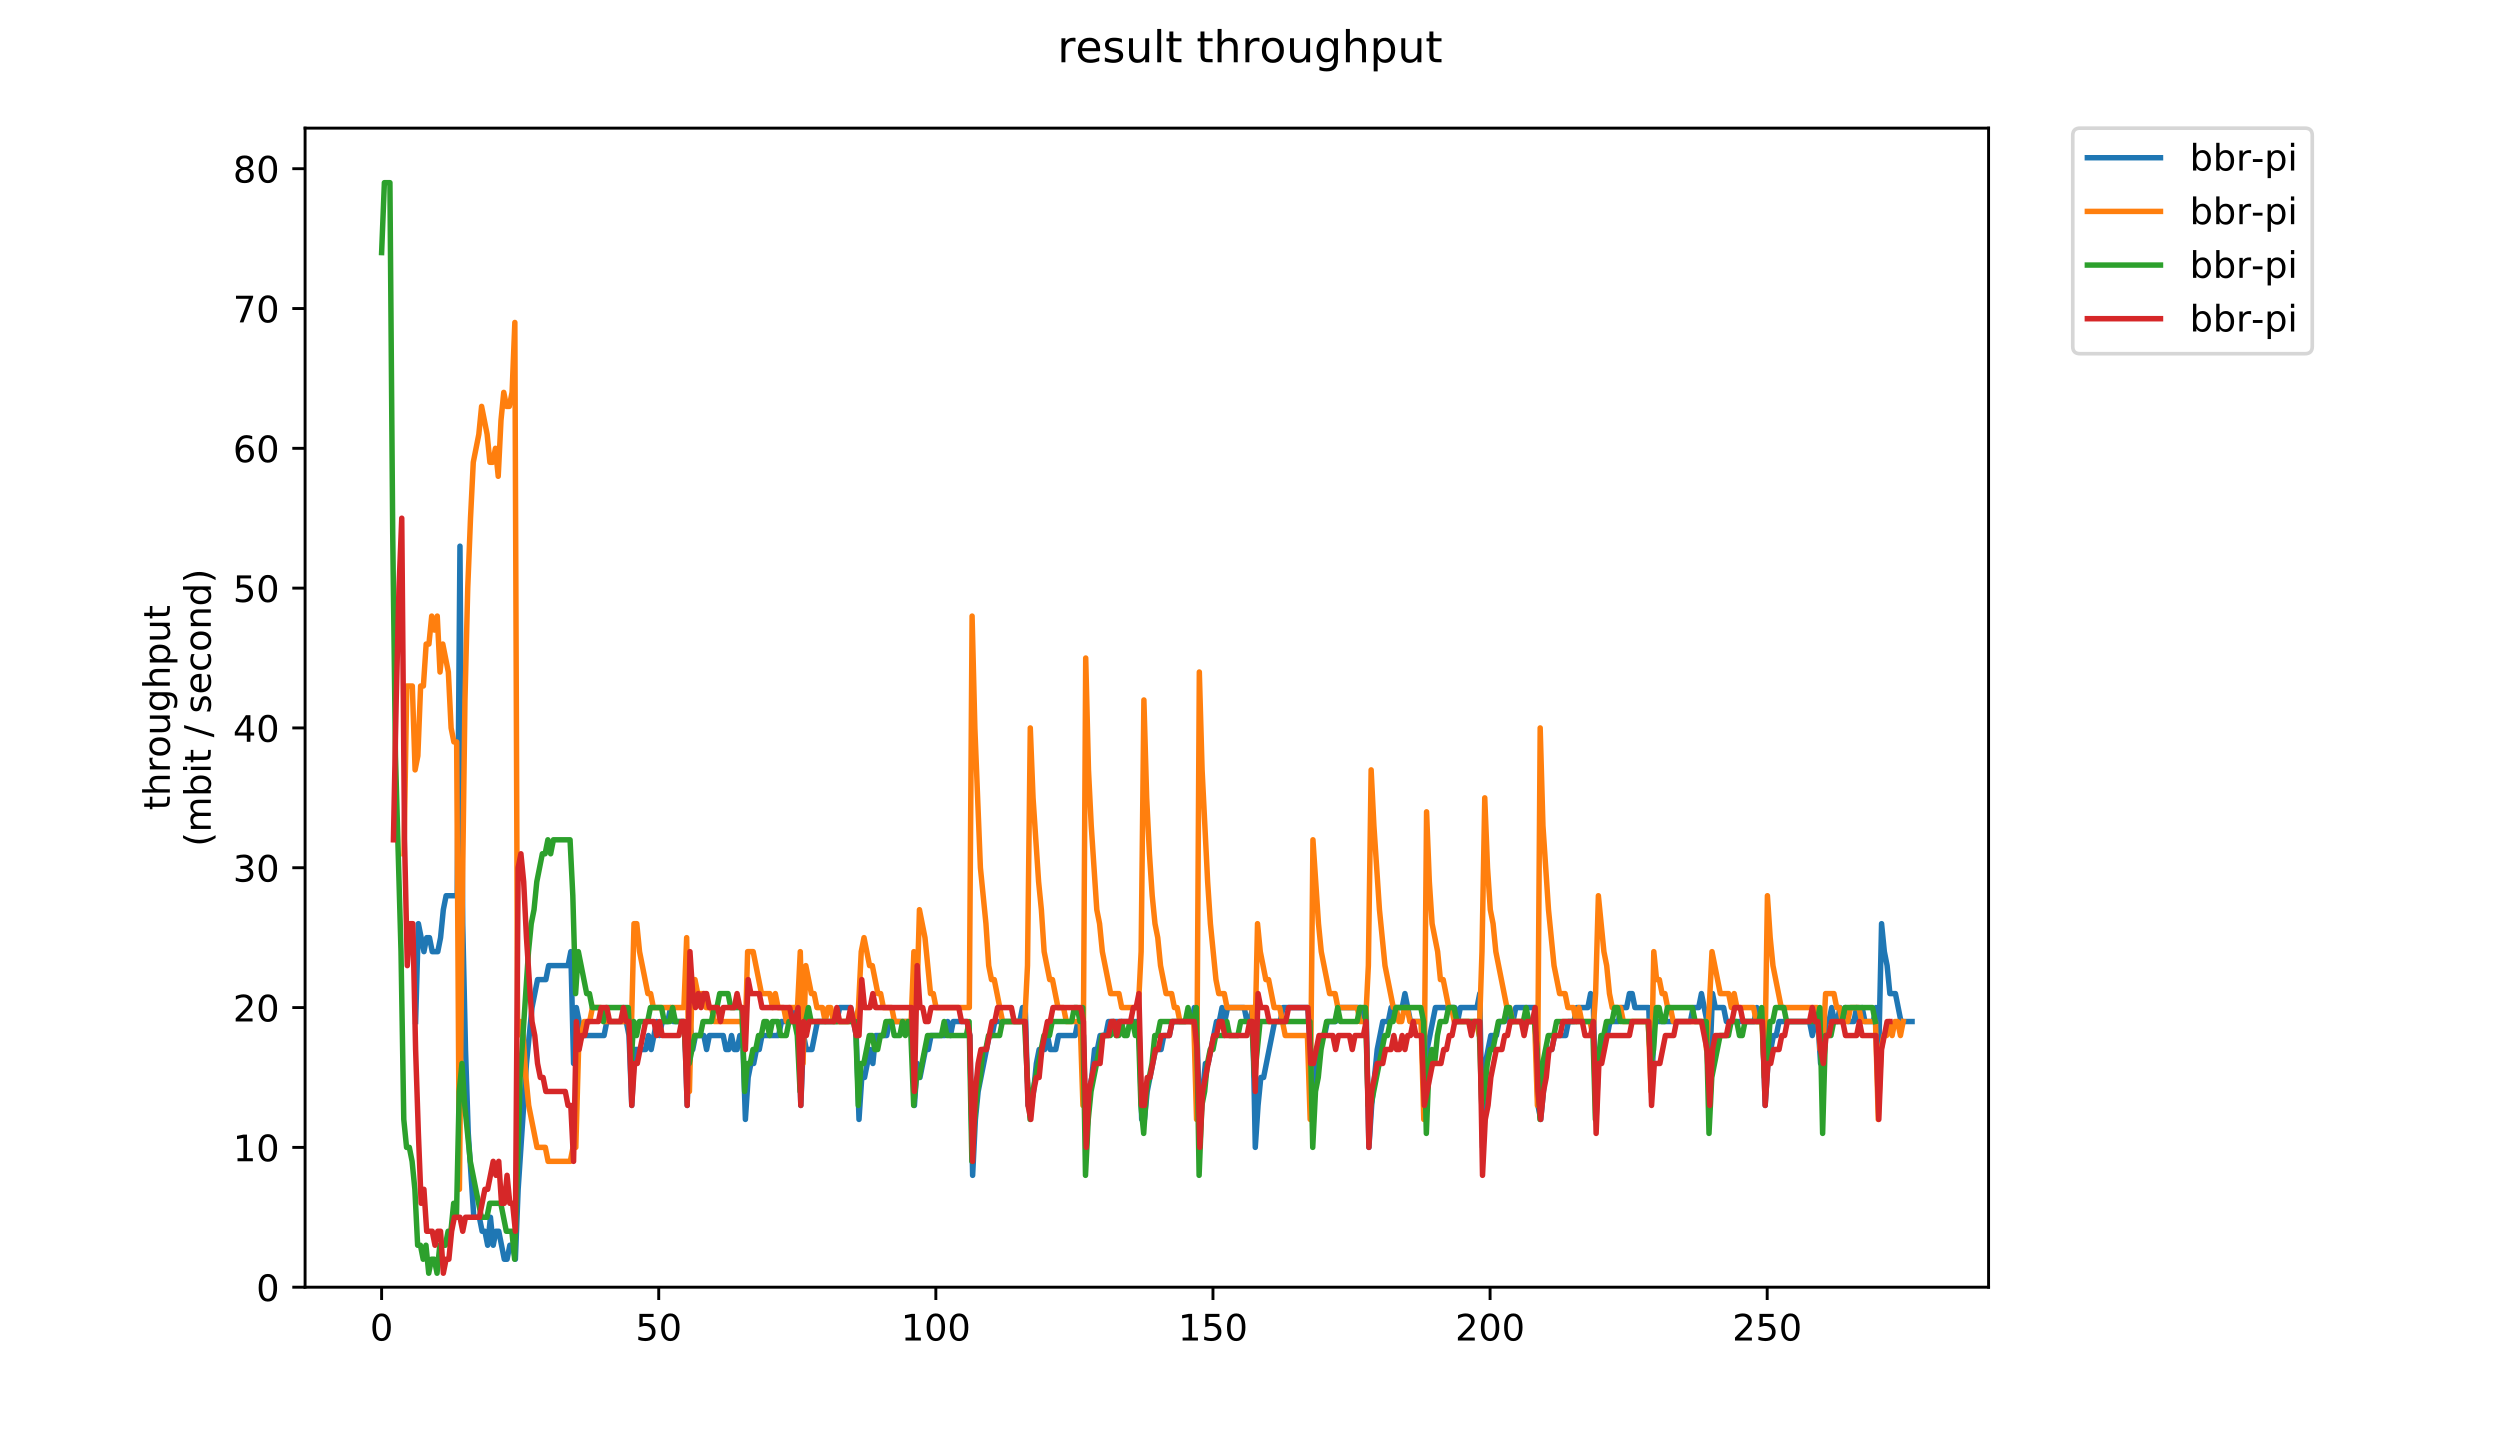 <?xml version="1.0" encoding="utf-8" standalone="no"?>
<!DOCTYPE svg PUBLIC "-//W3C//DTD SVG 1.1//EN"
  "http://www.w3.org/Graphics/SVG/1.1/DTD/svg11.dtd">
<!-- Created with matplotlib (https://matplotlib.org/) -->
<svg height="396pt" version="1.1" viewBox="0 0 684 396" width="684pt" xmlns="http://www.w3.org/2000/svg" xmlns:xlink="http://www.w3.org/1999/xlink">
 <defs>
  <style type="text/css">
*{stroke-linecap:butt;stroke-linejoin:round;}
  </style>
 </defs>
 <g id="figure_1">
  <g id="patch_1">
   <path d="M 0 396 
L 684 396 
L 684 0 
L 0 0 
z
" style="fill:#ffffff;"/>
  </g>
  <g id="axes_1">
   <g id="patch_2">
    <path d="M 83.472 352.174 
L 544.074 352.174 
L 544.074 35.062 
L 83.472 35.062 
z
" style="fill:#ffffff;"/>
   </g>
   <g id="matplotlib.axis_1">
    <g id="xtick_1">
     <g id="line2d_1">
      <defs>
       <path d="M 0 0 
L 0 3.5 
" id="mb0cd61823f" style="stroke:#000000;stroke-width:0.8;"/>
      </defs>
      <g>
       <use style="stroke:#000000;stroke-width:0.8;" x="104.409" xlink:href="#mb0cd61823f" y="352.174"/>
      </g>
     </g>
     <g id="text_1">
      <!-- 0 -->
      <defs>
       <path d="M 31.781 66.406 
Q 24.172 66.406 20.328 58.906 
Q 16.5 51.422 16.5 36.375 
Q 16.5 21.391 20.328 13.891 
Q 24.172 6.391 31.781 6.391 
Q 39.453 6.391 43.281 13.891 
Q 47.125 21.391 47.125 36.375 
Q 47.125 51.422 43.281 58.906 
Q 39.453 66.406 31.781 66.406 
z
M 31.781 74.219 
Q 44.047 74.219 50.516 64.516 
Q 56.984 54.828 56.984 36.375 
Q 56.984 17.969 50.516 8.266 
Q 44.047 -1.422 31.781 -1.422 
Q 19.531 -1.422 13.062 8.266 
Q 6.594 17.969 6.594 36.375 
Q 6.594 54.828 13.062 64.516 
Q 19.531 74.219 31.781 74.219 
z
" id="DejaVuSans-48"/>
      </defs>
      <g transform="translate(101.228 366.773)scale(0.1 -0.1)">
       <use xlink:href="#DejaVuSans-48"/>
      </g>
     </g>
    </g>
    <g id="xtick_2">
     <g id="line2d_2">
      <g>
       <use style="stroke:#000000;stroke-width:0.8;" x="180.228" xlink:href="#mb0cd61823f" y="352.174"/>
      </g>
     </g>
     <g id="text_2">
      <!-- 50 -->
      <defs>
       <path d="M 10.797 72.906 
L 49.516 72.906 
L 49.516 64.594 
L 19.828 64.594 
L 19.828 46.734 
Q 21.969 47.469 24.109 47.828 
Q 26.266 48.188 28.422 48.188 
Q 40.625 48.188 47.75 41.5 
Q 54.891 34.812 54.891 23.391 
Q 54.891 11.625 47.562 5.094 
Q 40.234 -1.422 26.906 -1.422 
Q 22.312 -1.422 17.547 -0.641 
Q 12.797 0.141 7.719 1.703 
L 7.719 11.625 
Q 12.109 9.234 16.797 8.062 
Q 21.484 6.891 26.703 6.891 
Q 35.156 6.891 40.078 11.328 
Q 45.016 15.766 45.016 23.391 
Q 45.016 31 40.078 35.438 
Q 35.156 39.891 26.703 39.891 
Q 22.75 39.891 18.812 39.016 
Q 14.891 38.141 10.797 36.281 
z
" id="DejaVuSans-53"/>
      </defs>
      <g transform="translate(173.866 366.773)scale(0.1 -0.1)">
       <use xlink:href="#DejaVuSans-53"/>
       <use x="63.623" xlink:href="#DejaVuSans-48"/>
      </g>
     </g>
    </g>
    <g id="xtick_3">
     <g id="line2d_3">
      <g>
       <use style="stroke:#000000;stroke-width:0.8;" x="256.047" xlink:href="#mb0cd61823f" y="352.174"/>
      </g>
     </g>
     <g id="text_3">
      <!-- 100 -->
      <defs>
       <path d="M 12.406 8.297 
L 28.516 8.297 
L 28.516 63.922 
L 10.984 60.406 
L 10.984 69.391 
L 28.422 72.906 
L 38.281 72.906 
L 38.281 8.297 
L 54.391 8.297 
L 54.391 0 
L 12.406 0 
z
" id="DejaVuSans-49"/>
      </defs>
      <g transform="translate(246.504 366.773)scale(0.1 -0.1)">
       <use xlink:href="#DejaVuSans-49"/>
       <use x="63.623" xlink:href="#DejaVuSans-48"/>
       <use x="127.246" xlink:href="#DejaVuSans-48"/>
      </g>
     </g>
    </g>
    <g id="xtick_4">
     <g id="line2d_4">
      <g>
       <use style="stroke:#000000;stroke-width:0.8;" x="331.867" xlink:href="#mb0cd61823f" y="352.174"/>
      </g>
     </g>
     <g id="text_4">
      <!-- 150 -->
      <g transform="translate(322.323 366.773)scale(0.1 -0.1)">
       <use xlink:href="#DejaVuSans-49"/>
       <use x="63.623" xlink:href="#DejaVuSans-53"/>
       <use x="127.246" xlink:href="#DejaVuSans-48"/>
      </g>
     </g>
    </g>
    <g id="xtick_5">
     <g id="line2d_5">
      <g>
       <use style="stroke:#000000;stroke-width:0.8;" x="407.686" xlink:href="#mb0cd61823f" y="352.174"/>
      </g>
     </g>
     <g id="text_5">
      <!-- 200 -->
      <defs>
       <path d="M 19.188 8.297 
L 53.609 8.297 
L 53.609 0 
L 7.328 0 
L 7.328 8.297 
Q 12.938 14.109 22.625 23.891 
Q 32.328 33.688 34.812 36.531 
Q 39.547 41.844 41.422 45.531 
Q 43.312 49.219 43.312 52.781 
Q 43.312 58.594 39.234 62.25 
Q 35.156 65.922 28.609 65.922 
Q 23.969 65.922 18.812 64.312 
Q 13.672 62.703 7.812 59.422 
L 7.812 69.391 
Q 13.766 71.781 18.938 73 
Q 24.125 74.219 28.422 74.219 
Q 39.75 74.219 46.484 68.547 
Q 53.219 62.891 53.219 53.422 
Q 53.219 48.922 51.531 44.891 
Q 49.859 40.875 45.406 35.406 
Q 44.188 33.984 37.641 27.219 
Q 31.109 20.453 19.188 8.297 
z
" id="DejaVuSans-50"/>
      </defs>
      <g transform="translate(398.142 366.773)scale(0.1 -0.1)">
       <use xlink:href="#DejaVuSans-50"/>
       <use x="63.623" xlink:href="#DejaVuSans-48"/>
       <use x="127.246" xlink:href="#DejaVuSans-48"/>
      </g>
     </g>
    </g>
    <g id="xtick_6">
     <g id="line2d_6">
      <g>
       <use style="stroke:#000000;stroke-width:0.8;" x="483.505" xlink:href="#mb0cd61823f" y="352.174"/>
      </g>
     </g>
     <g id="text_6">
      <!-- 250 -->
      <g transform="translate(473.961 366.773)scale(0.1 -0.1)">
       <use xlink:href="#DejaVuSans-50"/>
       <use x="63.623" xlink:href="#DejaVuSans-53"/>
       <use x="127.246" xlink:href="#DejaVuSans-48"/>
      </g>
     </g>
    </g>
   </g>
   <g id="matplotlib.axis_2">
    <g id="ytick_1">
     <g id="line2d_7">
      <defs>
       <path d="M 0 0 
L -3.5 0 
" id="m0d3e46ad11" style="stroke:#000000;stroke-width:0.8;"/>
      </defs>
      <g>
       <use style="stroke:#000000;stroke-width:0.8;" x="83.472" xlink:href="#m0d3e46ad11" y="352.174"/>
      </g>
     </g>
     <g id="text_7">
      <!-- 0 -->
      <g transform="translate(70.11 355.973)scale(0.1 -0.1)">
       <use xlink:href="#DejaVuSans-48"/>
      </g>
     </g>
    </g>
    <g id="ytick_2">
     <g id="line2d_8">
      <g>
       <use style="stroke:#000000;stroke-width:0.8;" x="83.472" xlink:href="#m0d3e46ad11" y="313.922"/>
      </g>
     </g>
     <g id="text_8">
      <!-- 10 -->
      <g transform="translate(63.747 317.721)scale(0.1 -0.1)">
       <use xlink:href="#DejaVuSans-49"/>
       <use x="63.623" xlink:href="#DejaVuSans-48"/>
      </g>
     </g>
    </g>
    <g id="ytick_3">
     <g id="line2d_9">
      <g>
       <use style="stroke:#000000;stroke-width:0.8;" x="83.472" xlink:href="#m0d3e46ad11" y="275.67"/>
      </g>
     </g>
     <g id="text_9">
      <!-- 20 -->
      <g transform="translate(63.747 279.469)scale(0.1 -0.1)">
       <use xlink:href="#DejaVuSans-50"/>
       <use x="63.623" xlink:href="#DejaVuSans-48"/>
      </g>
     </g>
    </g>
    <g id="ytick_4">
     <g id="line2d_10">
      <g>
       <use style="stroke:#000000;stroke-width:0.8;" x="83.472" xlink:href="#m0d3e46ad11" y="237.417"/>
      </g>
     </g>
     <g id="text_10">
      <!-- 30 -->
      <defs>
       <path d="M 40.578 39.312 
Q 47.656 37.797 51.625 33 
Q 55.609 28.219 55.609 21.188 
Q 55.609 10.406 48.188 4.484 
Q 40.766 -1.422 27.094 -1.422 
Q 22.516 -1.422 17.656 -0.516 
Q 12.797 0.391 7.625 2.203 
L 7.625 11.719 
Q 11.719 9.328 16.594 8.109 
Q 21.484 6.891 26.812 6.891 
Q 36.078 6.891 40.938 10.547 
Q 45.797 14.203 45.797 21.188 
Q 45.797 27.641 41.281 31.266 
Q 36.766 34.906 28.719 34.906 
L 20.219 34.906 
L 20.219 43.016 
L 29.109 43.016 
Q 36.375 43.016 40.234 45.922 
Q 44.094 48.828 44.094 54.297 
Q 44.094 59.906 40.109 62.906 
Q 36.141 65.922 28.719 65.922 
Q 24.656 65.922 20.016 65.031 
Q 15.375 64.156 9.812 62.312 
L 9.812 71.094 
Q 15.438 72.656 20.344 73.438 
Q 25.25 74.219 29.594 74.219 
Q 40.828 74.219 47.359 69.109 
Q 53.906 64.016 53.906 55.328 
Q 53.906 49.266 50.438 45.094 
Q 46.969 40.922 40.578 39.312 
z
" id="DejaVuSans-51"/>
      </defs>
      <g transform="translate(63.747 241.216)scale(0.1 -0.1)">
       <use xlink:href="#DejaVuSans-51"/>
       <use x="63.623" xlink:href="#DejaVuSans-48"/>
      </g>
     </g>
    </g>
    <g id="ytick_5">
     <g id="line2d_11">
      <g>
       <use style="stroke:#000000;stroke-width:0.8;" x="83.472" xlink:href="#m0d3e46ad11" y="199.165"/>
      </g>
     </g>
     <g id="text_11">
      <!-- 40 -->
      <defs>
       <path d="M 37.797 64.312 
L 12.891 25.391 
L 37.797 25.391 
z
M 35.203 72.906 
L 47.609 72.906 
L 47.609 25.391 
L 58.016 25.391 
L 58.016 17.188 
L 47.609 17.188 
L 47.609 0 
L 37.797 0 
L 37.797 17.188 
L 4.891 17.188 
L 4.891 26.703 
z
" id="DejaVuSans-52"/>
      </defs>
      <g transform="translate(63.747 202.964)scale(0.1 -0.1)">
       <use xlink:href="#DejaVuSans-52"/>
       <use x="63.623" xlink:href="#DejaVuSans-48"/>
      </g>
     </g>
    </g>
    <g id="ytick_6">
     <g id="line2d_12">
      <g>
       <use style="stroke:#000000;stroke-width:0.8;" x="83.472" xlink:href="#m0d3e46ad11" y="160.913"/>
      </g>
     </g>
     <g id="text_12">
      <!-- 50 -->
      <g transform="translate(63.747 164.712)scale(0.1 -0.1)">
       <use xlink:href="#DejaVuSans-53"/>
       <use x="63.623" xlink:href="#DejaVuSans-48"/>
      </g>
     </g>
    </g>
    <g id="ytick_7">
     <g id="line2d_13">
      <g>
       <use style="stroke:#000000;stroke-width:0.8;" x="83.472" xlink:href="#m0d3e46ad11" y="122.66"/>
      </g>
     </g>
     <g id="text_13">
      <!-- 60 -->
      <defs>
       <path d="M 33.016 40.375 
Q 26.375 40.375 22.484 35.828 
Q 18.609 31.297 18.609 23.391 
Q 18.609 15.531 22.484 10.953 
Q 26.375 6.391 33.016 6.391 
Q 39.656 6.391 43.531 10.953 
Q 47.406 15.531 47.406 23.391 
Q 47.406 31.297 43.531 35.828 
Q 39.656 40.375 33.016 40.375 
z
M 52.594 71.297 
L 52.594 62.312 
Q 48.875 64.062 45.094 64.984 
Q 41.312 65.922 37.594 65.922 
Q 27.828 65.922 22.672 59.328 
Q 17.531 52.734 16.797 39.406 
Q 19.672 43.656 24.016 45.922 
Q 28.375 48.188 33.594 48.188 
Q 44.578 48.188 50.953 41.516 
Q 57.328 34.859 57.328 23.391 
Q 57.328 12.156 50.688 5.359 
Q 44.047 -1.422 33.016 -1.422 
Q 20.359 -1.422 13.672 8.266 
Q 6.984 17.969 6.984 36.375 
Q 6.984 53.656 15.188 63.938 
Q 23.391 74.219 37.203 74.219 
Q 40.922 74.219 44.703 73.484 
Q 48.484 72.75 52.594 71.297 
z
" id="DejaVuSans-54"/>
      </defs>
      <g transform="translate(63.747 126.46)scale(0.1 -0.1)">
       <use xlink:href="#DejaVuSans-54"/>
       <use x="63.623" xlink:href="#DejaVuSans-48"/>
      </g>
     </g>
    </g>
    <g id="ytick_8">
     <g id="line2d_14">
      <g>
       <use style="stroke:#000000;stroke-width:0.8;" x="83.472" xlink:href="#m0d3e46ad11" y="84.408"/>
      </g>
     </g>
     <g id="text_14">
      <!-- 70 -->
      <defs>
       <path d="M 8.203 72.906 
L 55.078 72.906 
L 55.078 68.703 
L 28.609 0 
L 18.312 0 
L 43.219 64.594 
L 8.203 64.594 
z
" id="DejaVuSans-55"/>
      </defs>
      <g transform="translate(63.747 88.207)scale(0.1 -0.1)">
       <use xlink:href="#DejaVuSans-55"/>
       <use x="63.623" xlink:href="#DejaVuSans-48"/>
      </g>
     </g>
    </g>
    <g id="ytick_9">
     <g id="line2d_15">
      <g>
       <use style="stroke:#000000;stroke-width:0.8;" x="83.472" xlink:href="#m0d3e46ad11" y="46.156"/>
      </g>
     </g>
     <g id="text_15">
      <!-- 80 -->
      <defs>
       <path d="M 31.781 34.625 
Q 24.75 34.625 20.719 30.859 
Q 16.703 27.094 16.703 20.516 
Q 16.703 13.922 20.719 10.156 
Q 24.75 6.391 31.781 6.391 
Q 38.812 6.391 42.859 10.172 
Q 46.922 13.969 46.922 20.516 
Q 46.922 27.094 42.891 30.859 
Q 38.875 34.625 31.781 34.625 
z
M 21.922 38.812 
Q 15.578 40.375 12.031 44.719 
Q 8.5 49.078 8.5 55.328 
Q 8.5 64.062 14.719 69.141 
Q 20.953 74.219 31.781 74.219 
Q 42.672 74.219 48.875 69.141 
Q 55.078 64.062 55.078 55.328 
Q 55.078 49.078 51.531 44.719 
Q 48 40.375 41.703 38.812 
Q 48.828 37.156 52.797 32.312 
Q 56.781 27.484 56.781 20.516 
Q 56.781 9.906 50.312 4.234 
Q 43.844 -1.422 31.781 -1.422 
Q 19.734 -1.422 13.25 4.234 
Q 6.781 9.906 6.781 20.516 
Q 6.781 27.484 10.781 32.312 
Q 14.797 37.156 21.922 38.812 
z
M 18.312 54.391 
Q 18.312 48.734 21.844 45.562 
Q 25.391 42.391 31.781 42.391 
Q 38.141 42.391 41.719 45.562 
Q 45.312 48.734 45.312 54.391 
Q 45.312 60.062 41.719 63.234 
Q 38.141 66.406 31.781 66.406 
Q 25.391 66.406 21.844 63.234 
Q 18.312 60.062 18.312 54.391 
z
" id="DejaVuSans-56"/>
      </defs>
      <g transform="translate(63.747 49.955)scale(0.1 -0.1)">
       <use xlink:href="#DejaVuSans-56"/>
       <use x="63.623" xlink:href="#DejaVuSans-48"/>
      </g>
     </g>
    </g>
    <g id="text_16">
     <!-- throughput -->
     <defs>
      <path d="M 18.312 70.219 
L 18.312 54.688 
L 36.812 54.688 
L 36.812 47.703 
L 18.312 47.703 
L 18.312 18.016 
Q 18.312 11.328 20.141 9.422 
Q 21.969 7.516 27.594 7.516 
L 36.812 7.516 
L 36.812 0 
L 27.594 0 
Q 17.188 0 13.234 3.875 
Q 9.281 7.766 9.281 18.016 
L 9.281 47.703 
L 2.688 47.703 
L 2.688 54.688 
L 9.281 54.688 
L 9.281 70.219 
z
" id="DejaVuSans-116"/>
      <path d="M 54.891 33.016 
L 54.891 0 
L 45.906 0 
L 45.906 32.719 
Q 45.906 40.484 42.875 44.328 
Q 39.844 48.188 33.797 48.188 
Q 26.516 48.188 22.312 43.547 
Q 18.109 38.922 18.109 30.906 
L 18.109 0 
L 9.078 0 
L 9.078 75.984 
L 18.109 75.984 
L 18.109 46.188 
Q 21.344 51.125 25.703 53.562 
Q 30.078 56 35.797 56 
Q 45.219 56 50.047 50.172 
Q 54.891 44.344 54.891 33.016 
z
" id="DejaVuSans-104"/>
      <path d="M 41.109 46.297 
Q 39.594 47.172 37.812 47.578 
Q 36.031 48 33.891 48 
Q 26.266 48 22.188 43.047 
Q 18.109 38.094 18.109 28.812 
L 18.109 0 
L 9.078 0 
L 9.078 54.688 
L 18.109 54.688 
L 18.109 46.188 
Q 20.953 51.172 25.484 53.578 
Q 30.031 56 36.531 56 
Q 37.453 56 38.578 55.875 
Q 39.703 55.766 41.062 55.516 
z
" id="DejaVuSans-114"/>
      <path d="M 30.609 48.391 
Q 23.391 48.391 19.188 42.75 
Q 14.984 37.109 14.984 27.297 
Q 14.984 17.484 19.156 11.844 
Q 23.344 6.203 30.609 6.203 
Q 37.797 6.203 41.984 11.859 
Q 46.188 17.531 46.188 27.297 
Q 46.188 37.016 41.984 42.703 
Q 37.797 48.391 30.609 48.391 
z
M 30.609 56 
Q 42.328 56 49.016 48.375 
Q 55.719 40.766 55.719 27.297 
Q 55.719 13.875 49.016 6.219 
Q 42.328 -1.422 30.609 -1.422 
Q 18.844 -1.422 12.172 6.219 
Q 5.516 13.875 5.516 27.297 
Q 5.516 40.766 12.172 48.375 
Q 18.844 56 30.609 56 
z
" id="DejaVuSans-111"/>
      <path d="M 8.5 21.578 
L 8.5 54.688 
L 17.484 54.688 
L 17.484 21.922 
Q 17.484 14.156 20.5 10.266 
Q 23.531 6.391 29.594 6.391 
Q 36.859 6.391 41.078 11.031 
Q 45.312 15.672 45.312 23.688 
L 45.312 54.688 
L 54.297 54.688 
L 54.297 0 
L 45.312 0 
L 45.312 8.406 
Q 42.047 3.422 37.719 1 
Q 33.406 -1.422 27.688 -1.422 
Q 18.266 -1.422 13.375 4.438 
Q 8.5 10.297 8.5 21.578 
z
M 31.109 56 
z
" id="DejaVuSans-117"/>
      <path d="M 45.406 27.984 
Q 45.406 37.75 41.375 43.109 
Q 37.359 48.484 30.078 48.484 
Q 22.859 48.484 18.828 43.109 
Q 14.797 37.75 14.797 27.984 
Q 14.797 18.266 18.828 12.891 
Q 22.859 7.516 30.078 7.516 
Q 37.359 7.516 41.375 12.891 
Q 45.406 18.266 45.406 27.984 
z
M 54.391 6.781 
Q 54.391 -7.172 48.188 -13.984 
Q 42 -20.797 29.203 -20.797 
Q 24.469 -20.797 20.266 -20.094 
Q 16.062 -19.391 12.109 -17.922 
L 12.109 -9.188 
Q 16.062 -11.328 19.922 -12.344 
Q 23.781 -13.375 27.781 -13.375 
Q 36.625 -13.375 41.016 -8.766 
Q 45.406 -4.156 45.406 5.172 
L 45.406 9.625 
Q 42.625 4.781 38.281 2.391 
Q 33.938 0 27.875 0 
Q 17.828 0 11.672 7.656 
Q 5.516 15.328 5.516 27.984 
Q 5.516 40.672 11.672 48.328 
Q 17.828 56 27.875 56 
Q 33.938 56 38.281 53.609 
Q 42.625 51.219 45.406 46.391 
L 45.406 54.688 
L 54.391 54.688 
z
" id="DejaVuSans-103"/>
      <path d="M 18.109 8.203 
L 18.109 -20.797 
L 9.078 -20.797 
L 9.078 54.688 
L 18.109 54.688 
L 18.109 46.391 
Q 20.953 51.266 25.266 53.625 
Q 29.594 56 35.594 56 
Q 45.562 56 51.781 48.094 
Q 58.016 40.188 58.016 27.297 
Q 58.016 14.406 51.781 6.484 
Q 45.562 -1.422 35.594 -1.422 
Q 29.594 -1.422 25.266 0.953 
Q 20.953 3.328 18.109 8.203 
z
M 48.688 27.297 
Q 48.688 37.203 44.609 42.844 
Q 40.531 48.484 33.406 48.484 
Q 26.266 48.484 22.188 42.844 
Q 18.109 37.203 18.109 27.297 
Q 18.109 17.391 22.188 11.75 
Q 26.266 6.109 33.406 6.109 
Q 40.531 6.109 44.609 11.75 
Q 48.688 17.391 48.688 27.297 
z
" id="DejaVuSans-112"/>
     </defs>
     <g transform="translate(46.47 221.675)rotate(-90)scale(0.1 -0.1)">
      <use xlink:href="#DejaVuSans-116"/>
      <use x="39.209" xlink:href="#DejaVuSans-104"/>
      <use x="102.588" xlink:href="#DejaVuSans-114"/>
      <use x="143.67" xlink:href="#DejaVuSans-111"/>
      <use x="204.852" xlink:href="#DejaVuSans-117"/>
      <use x="268.23" xlink:href="#DejaVuSans-103"/>
      <use x="331.707" xlink:href="#DejaVuSans-104"/>
      <use x="395.086" xlink:href="#DejaVuSans-112"/>
      <use x="458.562" xlink:href="#DejaVuSans-117"/>
      <use x="521.941" xlink:href="#DejaVuSans-116"/>
     </g>
     <!-- (mbit / second) -->
     <defs>
      <path d="M 31 75.875 
Q 24.469 64.656 21.281 53.656 
Q 18.109 42.672 18.109 31.391 
Q 18.109 20.125 21.312 9.062 
Q 24.516 -2 31 -13.188 
L 23.188 -13.188 
Q 15.875 -1.703 12.234 9.375 
Q 8.594 20.453 8.594 31.391 
Q 8.594 42.281 12.203 53.312 
Q 15.828 64.359 23.188 75.875 
z
" id="DejaVuSans-40"/>
      <path d="M 52 44.188 
Q 55.375 50.25 60.062 53.125 
Q 64.75 56 71.094 56 
Q 79.641 56 84.281 50.016 
Q 88.922 44.047 88.922 33.016 
L 88.922 0 
L 79.891 0 
L 79.891 32.719 
Q 79.891 40.578 77.094 44.375 
Q 74.312 48.188 68.609 48.188 
Q 61.625 48.188 57.562 43.547 
Q 53.516 38.922 53.516 30.906 
L 53.516 0 
L 44.484 0 
L 44.484 32.719 
Q 44.484 40.625 41.703 44.406 
Q 38.922 48.188 33.109 48.188 
Q 26.219 48.188 22.156 43.531 
Q 18.109 38.875 18.109 30.906 
L 18.109 0 
L 9.078 0 
L 9.078 54.688 
L 18.109 54.688 
L 18.109 46.188 
Q 21.188 51.219 25.484 53.609 
Q 29.781 56 35.688 56 
Q 41.656 56 45.828 52.969 
Q 50 49.953 52 44.188 
z
" id="DejaVuSans-109"/>
      <path d="M 48.688 27.297 
Q 48.688 37.203 44.609 42.844 
Q 40.531 48.484 33.406 48.484 
Q 26.266 48.484 22.188 42.844 
Q 18.109 37.203 18.109 27.297 
Q 18.109 17.391 22.188 11.75 
Q 26.266 6.109 33.406 6.109 
Q 40.531 6.109 44.609 11.75 
Q 48.688 17.391 48.688 27.297 
z
M 18.109 46.391 
Q 20.953 51.266 25.266 53.625 
Q 29.594 56 35.594 56 
Q 45.562 56 51.781 48.094 
Q 58.016 40.188 58.016 27.297 
Q 58.016 14.406 51.781 6.484 
Q 45.562 -1.422 35.594 -1.422 
Q 29.594 -1.422 25.266 0.953 
Q 20.953 3.328 18.109 8.203 
L 18.109 0 
L 9.078 0 
L 9.078 75.984 
L 18.109 75.984 
z
" id="DejaVuSans-98"/>
      <path d="M 9.422 54.688 
L 18.406 54.688 
L 18.406 0 
L 9.422 0 
z
M 9.422 75.984 
L 18.406 75.984 
L 18.406 64.594 
L 9.422 64.594 
z
" id="DejaVuSans-105"/>
      <path id="DejaVuSans-32"/>
      <path d="M 25.391 72.906 
L 33.688 72.906 
L 8.297 -9.281 
L 0 -9.281 
z
" id="DejaVuSans-47"/>
      <path d="M 44.281 53.078 
L 44.281 44.578 
Q 40.484 46.531 36.375 47.5 
Q 32.281 48.484 27.875 48.484 
Q 21.188 48.484 17.844 46.438 
Q 14.5 44.391 14.5 40.281 
Q 14.5 37.156 16.891 35.375 
Q 19.281 33.594 26.516 31.984 
L 29.594 31.297 
Q 39.156 29.25 43.188 25.516 
Q 47.219 21.781 47.219 15.094 
Q 47.219 7.469 41.188 3.016 
Q 35.156 -1.422 24.609 -1.422 
Q 20.219 -1.422 15.453 -0.562 
Q 10.688 0.297 5.422 2 
L 5.422 11.281 
Q 10.406 8.688 15.234 7.391 
Q 20.062 6.109 24.812 6.109 
Q 31.156 6.109 34.562 8.281 
Q 37.984 10.453 37.984 14.406 
Q 37.984 18.062 35.516 20.016 
Q 33.062 21.969 24.703 23.781 
L 21.578 24.516 
Q 13.234 26.266 9.516 29.906 
Q 5.812 33.547 5.812 39.891 
Q 5.812 47.609 11.281 51.797 
Q 16.75 56 26.812 56 
Q 31.781 56 36.172 55.266 
Q 40.578 54.547 44.281 53.078 
z
" id="DejaVuSans-115"/>
      <path d="M 56.203 29.594 
L 56.203 25.203 
L 14.891 25.203 
Q 15.484 15.922 20.484 11.062 
Q 25.484 6.203 34.422 6.203 
Q 39.594 6.203 44.453 7.469 
Q 49.312 8.734 54.109 11.281 
L 54.109 2.781 
Q 49.266 0.734 44.188 -0.344 
Q 39.109 -1.422 33.891 -1.422 
Q 20.797 -1.422 13.156 6.188 
Q 5.516 13.812 5.516 26.812 
Q 5.516 40.234 12.766 48.109 
Q 20.016 56 32.328 56 
Q 43.359 56 49.781 48.891 
Q 56.203 41.797 56.203 29.594 
z
M 47.219 32.234 
Q 47.125 39.594 43.094 43.984 
Q 39.062 48.391 32.422 48.391 
Q 24.906 48.391 20.391 44.141 
Q 15.875 39.891 15.188 32.172 
z
" id="DejaVuSans-101"/>
      <path d="M 48.781 52.594 
L 48.781 44.188 
Q 44.969 46.297 41.141 47.344 
Q 37.312 48.391 33.406 48.391 
Q 24.656 48.391 19.812 42.844 
Q 14.984 37.312 14.984 27.297 
Q 14.984 17.281 19.812 11.734 
Q 24.656 6.203 33.406 6.203 
Q 37.312 6.203 41.141 7.25 
Q 44.969 8.297 48.781 10.406 
L 48.781 2.094 
Q 45.016 0.344 40.984 -0.531 
Q 36.969 -1.422 32.422 -1.422 
Q 20.062 -1.422 12.781 6.344 
Q 5.516 14.109 5.516 27.297 
Q 5.516 40.672 12.859 48.328 
Q 20.219 56 33.016 56 
Q 37.156 56 41.109 55.141 
Q 45.062 54.297 48.781 52.594 
z
" id="DejaVuSans-99"/>
      <path d="M 54.891 33.016 
L 54.891 0 
L 45.906 0 
L 45.906 32.719 
Q 45.906 40.484 42.875 44.328 
Q 39.844 48.188 33.797 48.188 
Q 26.516 48.188 22.312 43.547 
Q 18.109 38.922 18.109 30.906 
L 18.109 0 
L 9.078 0 
L 9.078 54.688 
L 18.109 54.688 
L 18.109 46.188 
Q 21.344 51.125 25.703 53.562 
Q 30.078 56 35.797 56 
Q 45.219 56 50.047 50.172 
Q 54.891 44.344 54.891 33.016 
z
" id="DejaVuSans-110"/>
      <path d="M 45.406 46.391 
L 45.406 75.984 
L 54.391 75.984 
L 54.391 0 
L 45.406 0 
L 45.406 8.203 
Q 42.578 3.328 38.25 0.953 
Q 33.938 -1.422 27.875 -1.422 
Q 17.969 -1.422 11.734 6.484 
Q 5.516 14.406 5.516 27.297 
Q 5.516 40.188 11.734 48.094 
Q 17.969 56 27.875 56 
Q 33.938 56 38.25 53.625 
Q 42.578 51.266 45.406 46.391 
z
M 14.797 27.297 
Q 14.797 17.391 18.875 11.75 
Q 22.953 6.109 30.078 6.109 
Q 37.203 6.109 41.297 11.75 
Q 45.406 17.391 45.406 27.297 
Q 45.406 37.203 41.297 42.844 
Q 37.203 48.484 30.078 48.484 
Q 22.953 48.484 18.875 42.844 
Q 14.797 37.203 14.797 27.297 
z
" id="DejaVuSans-100"/>
      <path d="M 8.016 75.875 
L 15.828 75.875 
Q 23.141 64.359 26.781 53.312 
Q 30.422 42.281 30.422 31.391 
Q 30.422 20.453 26.781 9.375 
Q 23.141 -1.703 15.828 -13.188 
L 8.016 -13.188 
Q 14.5 -2 17.703 9.062 
Q 20.906 20.125 20.906 31.391 
Q 20.906 42.672 17.703 53.656 
Q 14.5 64.656 8.016 75.875 
z
" id="DejaVuSans-41"/>
     </defs>
     <g transform="translate(57.668 231.609)rotate(-90)scale(0.1 -0.1)">
      <use xlink:href="#DejaVuSans-40"/>
      <use x="39.014" xlink:href="#DejaVuSans-109"/>
      <use x="136.426" xlink:href="#DejaVuSans-98"/>
      <use x="199.902" xlink:href="#DejaVuSans-105"/>
      <use x="227.686" xlink:href="#DejaVuSans-116"/>
      <use x="266.895" xlink:href="#DejaVuSans-32"/>
      <use x="298.682" xlink:href="#DejaVuSans-47"/>
      <use x="332.373" xlink:href="#DejaVuSans-32"/>
      <use x="364.16" xlink:href="#DejaVuSans-115"/>
      <use x="416.26" xlink:href="#DejaVuSans-101"/>
      <use x="477.783" xlink:href="#DejaVuSans-99"/>
      <use x="532.764" xlink:href="#DejaVuSans-111"/>
      <use x="593.945" xlink:href="#DejaVuSans-110"/>
      <use x="657.324" xlink:href="#DejaVuSans-100"/>
      <use x="720.801" xlink:href="#DejaVuSans-41"/>
     </g>
    </g>
   </g>
   <g id="line2d_16">
    <path clip-path="url(#pe0b3753560)" d="M 113.713 279.495 
L 114.472 252.718 
L 115.988 260.369 
L 116.746 256.543 
L 117.504 256.543 
L 118.262 260.369 
L 119.779 260.369 
L 120.537 256.543 
L 121.295 248.893 
L 122.053 245.068 
L 125.086 245.068 
L 125.844 149.437 
L 126.603 252.718 
L 127.361 287.145 
L 128.119 310.097 
L 129.635 333.048 
L 131.152 333.048 
L 131.91 336.873 
L 132.668 336.873 
L 133.426 340.698 
L 134.185 333.048 
L 134.943 340.698 
L 135.701 336.873 
L 136.459 336.873 
L 137.975 344.524 
L 138.734 344.524 
L 139.492 340.698 
L 140.25 340.698 
L 141.008 344.524 
L 141.766 325.398 
L 144.041 290.97 
L 145.557 275.67 
L 147.074 268.019 
L 149.348 268.019 
L 150.107 264.194 
L 155.414 264.194 
L 156.172 260.369 
L 156.93 290.97 
L 157.689 275.67 
L 159.205 283.32 
L 165.27 283.32 
L 166.029 279.495 
L 171.336 279.495 
L 172.094 283.32 
L 172.852 302.446 
L 173.611 287.145 
L 176.643 287.145 
L 177.402 283.32 
L 178.16 287.145 
L 179.676 279.495 
L 180.434 283.32 
L 181.192 279.495 
L 182.709 279.495 
L 183.467 275.67 
L 184.225 279.495 
L 187.258 279.495 
L 188.016 302.446 
L 188.774 279.495 
L 189.533 287.145 
L 190.291 283.32 
L 192.565 283.32 
L 193.324 287.145 
L 194.082 283.32 
L 197.873 283.32 
L 198.631 287.145 
L 199.389 287.145 
L 200.147 283.32 
L 200.906 287.145 
L 201.664 287.145 
L 202.422 283.32 
L 203.18 283.32 
L 203.938 306.271 
L 204.696 294.796 
L 205.455 290.97 
L 206.213 290.97 
L 206.971 287.145 
L 207.729 287.145 
L 208.487 283.32 
L 213.037 283.32 
L 213.795 279.495 
L 216.828 279.495 
L 217.586 275.67 
L 218.344 279.495 
L 219.102 302.446 
L 219.86 283.32 
L 220.619 287.145 
L 222.135 287.145 
L 223.651 279.495 
L 228.959 279.495 
L 229.717 275.67 
L 232.75 275.67 
L 234.266 283.32 
L 235.024 306.271 
L 235.782 294.796 
L 236.541 294.796 
L 238.057 287.145 
L 238.815 290.97 
L 239.573 283.32 
L 242.606 283.32 
L 243.364 279.495 
L 249.43 279.495 
L 250.188 302.446 
L 250.946 290.97 
L 251.704 294.796 
L 253.221 287.145 
L 253.979 287.145 
L 254.737 283.32 
L 258.528 283.32 
L 259.286 279.495 
L 260.045 283.32 
L 260.803 279.495 
L 264.594 279.495 
L 265.352 283.32 
L 266.11 321.572 
L 266.868 306.271 
L 267.626 298.621 
L 270.659 283.32 
L 271.417 283.32 
L 272.176 279.495 
L 278.999 279.495 
L 279.758 275.67 
L 280.516 275.67 
L 281.274 302.446 
L 282.032 302.446 
L 282.79 298.621 
L 283.549 290.97 
L 284.307 287.145 
L 285.823 287.145 
L 286.581 283.32 
L 287.339 287.145 
L 288.856 287.145 
L 289.614 283.32 
L 294.163 283.32 
L 294.921 279.495 
L 295.68 279.495 
L 296.438 283.32 
L 297.196 313.922 
L 297.954 298.621 
L 298.712 294.796 
L 299.471 287.145 
L 300.229 287.145 
L 300.987 283.32 
L 302.503 283.32 
L 303.262 279.495 
L 311.602 279.495 
L 312.36 306.271 
L 313.118 306.271 
L 313.876 298.621 
L 316.151 287.145 
L 317.667 287.145 
L 318.425 283.32 
L 319.942 283.32 
L 320.7 279.495 
L 326.007 279.495 
L 326.766 275.67 
L 327.524 283.32 
L 328.282 310.097 
L 329.04 298.621 
L 329.798 290.97 
L 330.556 290.97 
L 332.831 279.495 
L 333.589 279.495 
L 334.347 275.67 
L 335.106 279.495 
L 335.864 275.67 
L 340.413 275.67 
L 341.171 279.495 
L 341.929 279.495 
L 342.688 275.67 
L 343.446 313.922 
L 344.204 302.446 
L 344.962 294.796 
L 345.72 294.796 
L 348.753 279.495 
L 350.269 279.495 
L 351.028 275.67 
L 357.851 275.67 
L 358.61 290.97 
L 359.368 298.621 
L 360.126 287.145 
L 360.884 287.145 
L 361.642 283.32 
L 362.401 283.32 
L 363.159 279.495 
L 365.433 279.495 
L 366.192 275.67 
L 372.257 275.67 
L 373.015 279.495 
L 373.773 275.67 
L 374.532 313.922 
L 375.29 302.446 
L 376.806 287.145 
L 378.323 279.495 
L 379.839 279.495 
L 380.597 275.67 
L 383.63 275.67 
L 384.388 271.844 
L 385.905 279.495 
L 388.937 279.495 
L 389.696 298.621 
L 390.454 287.145 
L 392.728 275.67 
L 398.036 275.67 
L 398.794 279.495 
L 399.552 275.67 
L 404.101 275.67 
L 404.859 271.844 
L 405.618 313.922 
L 406.376 290.97 
L 407.892 283.32 
L 409.409 283.32 
L 410.167 279.495 
L 411.683 279.495 
L 412.441 275.67 
L 413.2 279.495 
L 413.958 279.495 
L 414.716 275.67 
L 420.023 275.67 
L 420.781 302.446 
L 421.54 306.271 
L 423.056 290.97 
L 423.814 287.145 
L 424.572 287.145 
L 425.331 283.32 
L 428.363 283.32 
L 429.122 279.495 
L 430.638 279.495 
L 431.396 275.67 
L 434.429 275.67 
L 435.187 271.844 
L 435.945 275.67 
L 436.703 306.271 
L 437.462 287.145 
L 438.22 287.145 
L 438.978 283.32 
L 439.736 283.32 
L 440.494 279.495 
L 442.769 279.495 
L 443.527 275.67 
L 445.044 275.67 
L 445.802 271.844 
L 446.56 271.844 
L 447.318 275.67 
L 451.109 275.67 
L 451.867 298.621 
L 452.626 279.495 
L 462.482 279.495 
L 463.24 275.67 
L 464.757 275.67 
L 465.515 271.844 
L 467.031 279.495 
L 467.789 290.97 
L 468.548 271.844 
L 469.306 275.67 
L 471.58 275.67 
L 472.339 279.495 
L 479.92 279.495 
L 480.679 275.67 
L 481.437 279.495 
L 482.195 279.495 
L 482.953 302.446 
L 483.711 290.97 
L 485.228 283.32 
L 485.986 283.32 
L 486.744 279.495 
L 495.084 279.495 
L 495.843 283.32 
L 496.601 279.495 
L 497.359 279.495 
L 498.117 290.97 
L 498.875 287.145 
L 499.633 279.495 
L 500.392 279.495 
L 501.15 275.67 
L 501.908 279.495 
L 502.666 279.495 
L 503.424 275.67 
L 504.183 279.495 
L 504.941 275.67 
L 505.699 279.495 
L 507.215 279.495 
L 507.974 275.67 
L 508.732 279.495 
L 509.49 275.67 
L 510.248 279.495 
L 512.523 279.495 
L 513.281 275.67 
L 514.039 287.145 
L 514.797 252.718 
L 515.556 260.369 
L 516.314 264.194 
L 517.072 271.844 
L 518.588 271.844 
L 520.105 279.495 
L 523.137 279.495 
L 523.137 279.495 
" style="fill:none;stroke:#1f77b4;stroke-linecap:square;stroke-width:1.5;"/>
   </g>
   <g id="line2d_17">
    <path clip-path="url(#pe0b3753560)" d="M 110.533 233.592 
L 111.292 187.689 
L 112.808 187.689 
L 113.566 210.641 
L 114.324 206.815 
L 115.083 187.689 
L 115.841 187.689 
L 116.599 176.214 
L 117.357 176.214 
L 118.115 168.563 
L 118.874 172.388 
L 119.632 168.563 
L 120.39 183.864 
L 121.148 176.214 
L 122.665 183.864 
L 123.423 199.165 
L 124.181 202.99 
L 124.939 202.99 
L 125.697 325.398 
L 126.456 248.893 
L 127.214 191.514 
L 127.972 160.913 
L 128.73 141.786 
L 129.488 126.486 
L 131.005 118.835 
L 131.763 111.185 
L 133.279 118.835 
L 134.037 126.486 
L 134.796 126.486 
L 135.554 122.66 
L 136.312 130.311 
L 137.07 115.01 
L 137.828 107.359 
L 138.587 111.185 
L 139.345 111.185 
L 140.103 107.359 
L 140.861 88.233 
L 141.619 283.32 
L 142.378 279.495 
L 143.136 283.32 
L 143.894 294.796 
L 144.652 302.446 
L 146.927 313.922 
L 149.201 313.922 
L 149.959 317.747 
L 156.025 317.747 
L 156.783 313.922 
L 157.541 313.922 
L 158.3 287.145 
L 159.816 279.495 
L 161.332 279.495 
L 162.091 275.67 
L 164.365 275.67 
L 165.123 279.495 
L 171.947 279.495 
L 172.705 283.32 
L 173.463 252.718 
L 174.222 252.718 
L 174.98 260.369 
L 177.254 271.844 
L 178.013 271.844 
L 178.771 275.67 
L 187.111 275.67 
L 187.869 256.543 
L 188.627 298.621 
L 189.386 268.019 
L 190.144 268.019 
L 190.902 271.844 
L 192.418 271.844 
L 193.176 275.67 
L 194.693 275.67 
L 195.451 279.495 
L 203.033 279.495 
L 203.791 287.145 
L 204.549 260.369 
L 206.066 260.369 
L 208.34 271.844 
L 210.615 271.844 
L 211.373 275.67 
L 212.131 271.844 
L 212.889 275.67 
L 214.406 275.67 
L 215.164 279.495 
L 215.922 275.67 
L 218.197 275.67 
L 218.955 260.369 
L 219.713 290.97 
L 220.471 264.194 
L 221.988 271.844 
L 222.746 271.844 
L 223.504 275.67 
L 225.021 275.67 
L 225.779 279.495 
L 226.537 275.67 
L 227.295 275.67 
L 228.053 279.495 
L 234.119 279.495 
L 234.877 275.67 
L 235.635 260.369 
L 236.393 256.543 
L 237.91 264.194 
L 238.668 264.194 
L 240.184 271.844 
L 240.943 271.844 
L 241.701 275.67 
L 243.975 275.67 
L 244.734 279.495 
L 249.283 279.495 
L 250.041 260.369 
L 250.799 275.67 
L 251.557 248.893 
L 253.074 256.543 
L 254.59 271.844 
L 255.348 271.844 
L 256.106 275.67 
L 265.205 275.67 
L 265.963 168.563 
L 266.721 199.165 
L 268.238 237.417 
L 269.754 252.718 
L 270.512 264.194 
L 271.27 268.019 
L 272.029 268.019 
L 274.303 279.495 
L 280.369 279.495 
L 281.127 264.194 
L 281.885 199.165 
L 282.643 218.291 
L 284.16 241.242 
L 284.918 248.893 
L 285.676 260.369 
L 287.192 268.019 
L 287.951 268.019 
L 289.467 275.67 
L 290.983 275.67 
L 291.742 279.495 
L 295.533 279.495 
L 296.291 302.446 
L 297.049 180.039 
L 297.807 210.641 
L 298.565 225.942 
L 300.082 248.893 
L 300.84 252.718 
L 301.598 260.369 
L 303.873 271.844 
L 306.147 271.844 
L 306.905 275.67 
L 311.455 275.67 
L 312.213 260.369 
L 312.971 191.514 
L 313.729 218.291 
L 314.487 233.592 
L 315.246 245.068 
L 316.004 252.718 
L 316.762 256.543 
L 317.52 264.194 
L 319.036 271.844 
L 320.553 271.844 
L 321.311 275.67 
L 322.069 275.67 
L 322.827 279.495 
L 326.618 279.495 
L 327.377 306.271 
L 328.135 183.864 
L 328.893 210.641 
L 330.409 241.242 
L 331.168 252.718 
L 332.684 268.019 
L 333.442 271.844 
L 334.959 271.844 
L 335.717 275.67 
L 342.54 275.67 
L 343.299 287.145 
L 344.057 252.718 
L 344.815 260.369 
L 346.331 268.019 
L 347.09 268.019 
L 348.606 275.67 
L 350.122 275.67 
L 351.639 283.32 
L 357.704 283.32 
L 358.463 306.271 
L 359.221 229.767 
L 360.737 252.718 
L 361.495 260.369 
L 363.77 271.844 
L 365.286 271.844 
L 366.044 275.67 
L 371.352 275.67 
L 372.11 279.495 
L 373.626 279.495 
L 374.385 264.194 
L 375.143 210.641 
L 375.901 225.942 
L 377.417 248.893 
L 378.934 264.194 
L 381.208 275.67 
L 381.967 275.67 
L 382.725 279.495 
L 383.483 279.495 
L 384.241 275.67 
L 384.999 275.67 
L 385.757 279.495 
L 388.79 279.495 
L 389.548 306.271 
L 390.307 222.116 
L 391.065 241.242 
L 391.823 252.718 
L 393.339 260.369 
L 394.098 268.019 
L 394.856 268.019 
L 396.372 275.67 
L 397.13 275.67 
L 397.889 279.495 
L 403.954 279.495 
L 404.712 283.32 
L 405.47 260.369 
L 406.229 218.291 
L 406.987 237.417 
L 407.745 248.893 
L 408.503 252.718 
L 409.261 260.369 
L 412.294 275.67 
L 413.052 275.67 
L 413.811 279.495 
L 419.876 279.495 
L 420.634 302.446 
L 421.393 199.165 
L 422.151 225.942 
L 423.667 248.893 
L 425.184 264.194 
L 426.7 271.844 
L 428.216 271.844 
L 428.974 275.67 
L 430.491 275.67 
L 431.249 279.495 
L 432.007 275.67 
L 432.765 279.495 
L 435.04 279.495 
L 435.798 283.32 
L 436.556 271.844 
L 437.315 245.068 
L 438.831 260.369 
L 439.589 264.194 
L 440.347 271.844 
L 441.106 275.67 
L 443.38 275.67 
L 444.138 279.495 
L 450.962 279.495 
L 451.72 298.621 
L 452.478 260.369 
L 453.237 268.019 
L 453.995 268.019 
L 454.753 271.844 
L 455.511 271.844 
L 456.269 275.67 
L 457.028 275.67 
L 457.786 279.495 
L 466.126 279.495 
L 466.884 287.145 
L 467.642 275.67 
L 468.4 260.369 
L 470.675 271.844 
L 472.95 271.844 
L 473.708 275.67 
L 474.466 271.844 
L 475.224 275.67 
L 479.773 275.67 
L 480.532 279.495 
L 482.048 279.495 
L 482.806 294.796 
L 483.564 245.068 
L 484.323 256.543 
L 485.081 264.194 
L 487.355 275.67 
L 497.212 275.67 
L 497.97 287.145 
L 498.728 287.145 
L 499.486 271.844 
L 501.761 271.844 
L 502.519 275.67 
L 503.277 275.67 
L 504.036 279.495 
L 505.552 279.495 
L 506.31 275.67 
L 508.585 275.67 
L 509.343 279.495 
L 513.134 279.495 
L 513.892 306.271 
L 514.65 287.145 
L 515.408 283.32 
L 516.167 283.32 
L 516.925 279.495 
L 517.683 283.32 
L 518.441 279.495 
L 519.199 279.495 
L 519.958 283.32 
L 520.716 279.495 
L 520.716 279.495 
" style="fill:none;stroke:#ff7f0e;stroke-linecap:square;stroke-width:1.5;"/>
   </g>
   <g id="line2d_18">
    <path clip-path="url(#pe0b3753560)" d="M 104.409 69.107 
L 105.167 49.981 
L 106.683 49.981 
L 107.442 145.612 
L 108.2 206.815 
L 109.716 260.369 
L 110.474 306.271 
L 111.233 313.922 
L 111.991 313.922 
L 112.749 317.747 
L 113.507 325.398 
L 114.265 340.698 
L 115.023 340.698 
L 115.782 344.524 
L 116.54 340.698 
L 117.298 348.349 
L 118.056 344.524 
L 118.814 344.524 
L 119.573 348.349 
L 120.331 340.698 
L 121.847 340.698 
L 122.605 336.873 
L 123.364 336.873 
L 124.122 329.223 
L 124.88 333.048 
L 125.638 298.621 
L 126.396 290.97 
L 127.155 302.446 
L 128.671 317.747 
L 131.704 333.048 
L 133.22 333.048 
L 133.978 329.223 
L 137.011 329.223 
L 138.527 336.873 
L 140.044 336.873 
L 140.802 344.524 
L 142.318 294.796 
L 144.593 260.369 
L 145.351 252.718 
L 146.109 248.893 
L 146.868 241.242 
L 148.384 233.592 
L 149.142 233.592 
L 149.9 229.767 
L 150.659 233.592 
L 151.417 229.767 
L 155.966 229.767 
L 156.724 245.068 
L 157.482 271.844 
L 158.24 260.369 
L 160.515 271.844 
L 161.273 271.844 
L 162.031 275.67 
L 164.306 275.67 
L 165.064 279.495 
L 165.822 275.67 
L 171.888 275.67 
L 172.646 290.97 
L 173.404 279.495 
L 174.163 283.32 
L 174.921 279.495 
L 177.195 279.495 
L 177.953 275.67 
L 180.986 275.67 
L 181.744 279.495 
L 183.261 279.495 
L 184.019 275.67 
L 184.777 279.495 
L 187.052 279.495 
L 187.81 290.97 
L 188.568 290.97 
L 190.085 283.32 
L 191.601 283.32 
L 192.359 279.495 
L 194.634 279.495 
L 195.392 275.67 
L 196.15 275.67 
L 196.908 271.844 
L 199.183 271.844 
L 199.941 275.67 
L 202.974 275.67 
L 203.732 298.621 
L 204.49 290.97 
L 205.248 290.97 
L 206.007 287.145 
L 206.765 287.145 
L 207.523 283.32 
L 208.281 283.32 
L 209.039 279.495 
L 209.798 279.495 
L 210.556 283.32 
L 211.314 279.495 
L 212.83 279.495 
L 213.589 283.32 
L 215.105 283.32 
L 215.863 279.495 
L 217.38 279.495 
L 218.138 283.32 
L 218.896 298.621 
L 219.654 283.32 
L 221.17 275.67 
L 221.929 279.495 
L 234.06 279.495 
L 234.818 302.446 
L 235.576 290.97 
L 236.334 290.97 
L 237.851 283.32 
L 238.609 283.32 
L 239.367 287.145 
L 240.125 287.145 
L 240.883 283.32 
L 241.642 283.32 
L 242.4 279.495 
L 243.916 279.495 
L 244.674 283.32 
L 246.191 283.32 
L 246.949 279.495 
L 247.707 283.32 
L 248.465 279.495 
L 249.224 283.32 
L 249.982 302.446 
L 250.74 294.796 
L 251.498 294.796 
L 253.773 283.32 
L 257.564 283.32 
L 258.322 279.495 
L 259.08 283.32 
L 264.387 283.32 
L 265.146 279.495 
L 265.904 317.747 
L 266.662 306.271 
L 267.42 298.621 
L 268.178 294.796 
L 268.937 287.145 
L 269.695 287.145 
L 270.453 283.32 
L 273.486 283.32 
L 274.244 279.495 
L 280.31 279.495 
L 281.068 294.796 
L 281.826 306.271 
L 282.584 298.621 
L 285.617 283.32 
L 287.133 283.32 
L 287.891 279.495 
L 293.199 279.495 
L 293.957 275.67 
L 294.715 275.67 
L 295.473 279.495 
L 296.232 275.67 
L 296.99 321.572 
L 297.748 306.271 
L 298.506 298.621 
L 301.539 283.32 
L 303.814 283.32 
L 304.572 279.495 
L 305.33 283.32 
L 306.088 283.32 
L 306.846 279.495 
L 307.604 283.32 
L 308.363 283.32 
L 309.121 279.495 
L 309.879 279.495 
L 310.637 283.32 
L 311.395 279.495 
L 312.154 302.446 
L 312.912 310.097 
L 313.67 298.621 
L 315.186 290.97 
L 315.945 283.32 
L 316.703 283.32 
L 317.461 279.495 
L 324.285 279.495 
L 325.043 275.67 
L 325.801 279.495 
L 326.559 279.495 
L 327.317 275.67 
L 328.076 321.572 
L 328.834 302.446 
L 329.592 298.621 
L 330.35 290.97 
L 331.108 287.145 
L 331.867 287.145 
L 332.625 283.32 
L 334.899 283.32 
L 335.658 279.495 
L 336.416 283.32 
L 338.69 283.32 
L 339.449 279.495 
L 342.481 279.495 
L 343.24 294.796 
L 344.756 279.495 
L 358.403 279.495 
L 359.162 313.922 
L 359.92 298.621 
L 360.678 294.796 
L 361.436 287.145 
L 362.953 279.495 
L 365.227 279.495 
L 365.985 275.67 
L 366.744 279.495 
L 371.293 279.495 
L 372.051 275.67 
L 373.567 275.67 
L 374.325 302.446 
L 375.084 302.446 
L 378.875 283.32 
L 379.633 283.32 
L 380.391 279.495 
L 381.149 279.495 
L 381.907 275.67 
L 388.731 275.67 
L 389.489 279.495 
L 390.247 310.097 
L 391.006 290.97 
L 391.764 287.145 
L 392.522 290.97 
L 393.28 283.32 
L 394.038 279.495 
L 395.555 279.495 
L 396.313 275.67 
L 397.829 275.67 
L 398.588 279.495 
L 404.653 279.495 
L 405.411 302.446 
L 406.17 298.621 
L 406.928 290.97 
L 407.686 287.145 
L 408.444 287.145 
L 409.961 279.495 
L 411.477 279.495 
L 412.235 275.67 
L 412.993 275.67 
L 413.751 279.495 
L 416.784 279.495 
L 417.542 275.67 
L 418.301 279.495 
L 419.817 279.495 
L 420.575 287.145 
L 421.333 306.271 
L 422.092 290.97 
L 423.608 283.32 
L 425.124 283.32 
L 425.883 279.495 
L 435.739 279.495 
L 436.497 306.271 
L 437.255 290.97 
L 438.014 283.32 
L 438.772 283.32 
L 439.53 279.495 
L 441.046 279.495 
L 441.805 275.67 
L 442.563 275.67 
L 443.321 279.495 
L 450.903 279.495 
L 451.661 290.97 
L 452.419 287.145 
L 453.177 275.67 
L 453.936 275.67 
L 454.694 279.495 
L 455.452 279.495 
L 456.21 275.67 
L 463.034 275.67 
L 463.792 279.495 
L 466.825 279.495 
L 467.583 310.097 
L 468.341 294.796 
L 470.616 283.32 
L 472.891 283.32 
L 473.649 279.495 
L 475.165 279.495 
L 475.923 283.32 
L 476.681 283.32 
L 477.44 279.495 
L 481.231 279.495 
L 481.989 275.67 
L 482.747 294.796 
L 483.505 290.97 
L 484.263 279.495 
L 485.022 279.495 
L 485.78 275.67 
L 488.054 275.67 
L 488.813 279.495 
L 497.153 279.495 
L 497.911 275.67 
L 498.669 310.097 
L 499.427 283.32 
L 500.944 283.32 
L 501.702 279.495 
L 503.976 279.495 
L 504.735 275.67 
L 512.317 275.67 
L 513.075 279.495 
L 513.075 279.495 
" style="fill:none;stroke:#2ca02c;stroke-linecap:square;stroke-width:1.5;"/>
   </g>
   <g id="line2d_19">
    <path clip-path="url(#pe0b3753560)" d="M 107.645 229.767 
L 108.403 191.514 
L 109.161 160.913 
L 109.919 141.786 
L 110.678 229.767 
L 111.436 264.194 
L 112.194 252.718 
L 112.952 252.718 
L 113.71 287.145 
L 114.468 310.097 
L 115.227 329.223 
L 115.985 325.398 
L 116.743 336.873 
L 118.259 336.873 
L 119.018 340.698 
L 119.776 336.873 
L 120.534 336.873 
L 121.292 348.349 
L 122.05 344.524 
L 122.809 344.524 
L 123.567 336.873 
L 124.325 333.048 
L 125.841 333.048 
L 126.6 336.873 
L 127.358 333.048 
L 131.149 333.048 
L 132.665 325.398 
L 133.423 325.398 
L 134.94 317.747 
L 135.698 321.572 
L 136.456 317.747 
L 137.214 329.223 
L 137.972 329.223 
L 138.731 321.572 
L 139.489 329.223 
L 140.247 329.223 
L 141.005 336.873 
L 141.763 237.417 
L 142.522 233.592 
L 143.28 241.242 
L 144.038 256.543 
L 145.554 279.495 
L 146.313 283.32 
L 147.071 290.97 
L 147.829 294.796 
L 148.587 294.796 
L 149.345 298.621 
L 154.653 298.621 
L 155.411 302.446 
L 156.169 302.446 
L 156.927 317.747 
L 157.685 279.495 
L 158.444 287.145 
L 159.202 283.32 
L 159.96 283.32 
L 160.718 279.495 
L 163.751 279.495 
L 164.509 275.67 
L 166.026 275.67 
L 166.784 279.495 
L 169.817 279.495 
L 170.575 275.67 
L 171.333 279.495 
L 172.091 279.495 
L 172.849 302.446 
L 173.608 290.97 
L 174.366 290.97 
L 176.64 279.495 
L 178.915 279.495 
L 179.673 283.32 
L 180.431 279.495 
L 181.189 283.32 
L 185.739 283.32 
L 186.497 279.495 
L 187.255 279.495 
L 188.013 302.446 
L 188.771 260.369 
L 189.53 271.844 
L 190.288 275.67 
L 191.046 271.844 
L 191.804 275.67 
L 192.562 271.844 
L 193.321 271.844 
L 194.079 275.67 
L 196.353 275.67 
L 197.112 279.495 
L 197.87 275.67 
L 200.902 275.67 
L 201.661 271.844 
L 202.419 275.67 
L 203.177 275.67 
L 203.935 287.145 
L 204.693 268.019 
L 205.452 271.844 
L 207.726 271.844 
L 208.484 275.67 
L 216.066 275.67 
L 216.825 279.495 
L 217.583 279.495 
L 218.341 275.67 
L 219.099 302.446 
L 219.857 279.495 
L 220.615 283.32 
L 221.374 279.495 
L 228.197 279.495 
L 228.956 275.67 
L 229.714 279.495 
L 231.988 279.495 
L 232.747 275.67 
L 234.263 283.32 
L 235.021 283.32 
L 235.779 268.019 
L 236.538 275.67 
L 238.054 275.67 
L 238.812 271.844 
L 239.57 275.67 
L 249.427 275.67 
L 250.185 298.621 
L 250.943 264.194 
L 251.701 275.67 
L 252.46 275.67 
L 253.218 279.495 
L 253.976 279.495 
L 254.734 275.67 
L 262.316 275.67 
L 263.074 279.495 
L 264.591 279.495 
L 265.349 283.32 
L 266.107 317.747 
L 266.865 298.621 
L 267.623 290.97 
L 268.382 287.145 
L 269.898 287.145 
L 271.414 279.495 
L 272.173 279.495 
L 272.931 275.67 
L 276.722 275.67 
L 277.48 279.495 
L 280.513 279.495 
L 281.271 302.446 
L 282.029 306.271 
L 282.787 298.621 
L 283.545 294.796 
L 284.304 294.796 
L 285.062 287.145 
L 286.578 279.495 
L 287.336 279.495 
L 288.095 275.67 
L 295.677 275.67 
L 296.435 279.495 
L 297.193 313.922 
L 297.951 298.621 
L 299.468 290.97 
L 300.984 290.97 
L 301.742 283.32 
L 303.259 283.32 
L 304.017 279.495 
L 304.775 279.495 
L 305.533 283.32 
L 306.291 279.495 
L 309.324 279.495 
L 310.082 275.67 
L 310.84 275.67 
L 311.599 271.844 
L 312.357 302.446 
L 313.115 302.446 
L 313.873 294.796 
L 314.631 294.796 
L 316.148 287.145 
L 316.906 287.145 
L 317.664 283.32 
L 319.939 283.32 
L 320.697 279.495 
L 326.762 279.495 
L 327.521 287.145 
L 328.279 313.922 
L 329.037 298.621 
L 332.07 283.32 
L 332.828 283.32 
L 333.586 279.495 
L 334.344 279.495 
L 335.103 283.32 
L 341.168 283.32 
L 341.926 279.495 
L 342.685 279.495 
L 343.443 298.621 
L 344.201 271.844 
L 344.959 275.67 
L 346.476 275.67 
L 347.234 279.495 
L 351.783 279.495 
L 352.541 275.67 
L 357.848 275.67 
L 358.607 290.97 
L 359.365 290.97 
L 360.881 283.32 
L 364.672 283.32 
L 365.43 287.145 
L 366.189 283.32 
L 369.221 283.32 
L 369.979 287.145 
L 370.738 283.32 
L 373.012 283.32 
L 373.77 279.495 
L 374.529 313.922 
L 375.287 298.621 
L 376.803 290.97 
L 378.32 290.97 
L 379.078 287.145 
L 380.594 287.145 
L 381.352 283.32 
L 382.111 287.145 
L 382.869 287.145 
L 383.627 283.32 
L 384.385 287.145 
L 385.143 283.32 
L 385.902 283.32 
L 386.66 279.495 
L 387.418 283.32 
L 388.934 283.32 
L 389.692 302.446 
L 391.967 290.97 
L 394.242 290.97 
L 395 287.145 
L 395.758 287.145 
L 396.516 283.32 
L 397.274 283.32 
L 398.033 279.495 
L 401.824 279.495 
L 402.582 283.32 
L 403.34 279.495 
L 404.856 279.495 
L 405.615 321.572 
L 406.373 306.271 
L 407.131 302.446 
L 407.889 294.796 
L 409.406 287.145 
L 410.922 287.145 
L 411.68 283.32 
L 412.438 283.32 
L 413.196 279.495 
L 416.229 279.495 
L 416.987 283.32 
L 417.746 279.495 
L 419.262 279.495 
L 420.02 275.67 
L 420.778 298.621 
L 421.537 306.271 
L 422.295 298.621 
L 423.053 294.796 
L 423.811 287.145 
L 424.569 287.145 
L 425.328 283.32 
L 426.844 283.32 
L 427.602 279.495 
L 432.909 279.495 
L 433.668 283.32 
L 435.184 283.32 
L 435.942 279.495 
L 436.7 310.097 
L 437.459 290.97 
L 438.217 290.97 
L 439.733 283.32 
L 445.799 283.32 
L 446.557 279.495 
L 451.106 279.495 
L 451.864 302.446 
L 452.623 290.97 
L 454.139 290.97 
L 455.655 283.32 
L 457.93 283.32 
L 458.688 279.495 
L 465.512 279.495 
L 467.028 287.145 
L 467.786 302.446 
L 468.545 287.145 
L 469.303 283.32 
L 472.336 283.32 
L 473.094 279.495 
L 473.852 279.495 
L 474.61 275.67 
L 476.126 275.67 
L 476.885 279.495 
L 482.192 279.495 
L 482.95 302.446 
L 483.708 290.97 
L 484.467 290.97 
L 485.225 287.145 
L 486.741 287.145 
L 487.499 283.32 
L 488.258 283.32 
L 489.016 279.495 
L 495.081 279.495 
L 495.839 275.67 
L 496.598 279.495 
L 497.356 279.495 
L 498.114 287.145 
L 498.872 290.97 
L 499.63 283.32 
L 500.389 283.32 
L 501.147 279.495 
L 504.18 279.495 
L 504.938 283.32 
L 507.971 283.32 
L 508.729 279.495 
L 509.487 283.32 
L 513.278 283.32 
L 514.036 306.271 
L 514.794 287.145 
L 516.311 279.495 
L 517.069 279.495 
L 517.069 279.495 
" style="fill:none;stroke:#d62728;stroke-linecap:square;stroke-width:1.5;"/>
   </g>
   <g id="patch_3">
    <path d="M 83.472 352.174 
L 83.472 35.062 
" style="fill:none;stroke:#000000;stroke-linecap:square;stroke-linejoin:miter;stroke-width:0.8;"/>
   </g>
   <g id="patch_4">
    <path d="M 544.074 352.174 
L 544.074 35.062 
" style="fill:none;stroke:#000000;stroke-linecap:square;stroke-linejoin:miter;stroke-width:0.8;"/>
   </g>
   <g id="patch_5">
    <path d="M 83.472 352.174 
L 544.074 352.174 
" style="fill:none;stroke:#000000;stroke-linecap:square;stroke-linejoin:miter;stroke-width:0.8;"/>
   </g>
   <g id="patch_6">
    <path d="M 83.472 35.062 
L 544.074 35.062 
" style="fill:none;stroke:#000000;stroke-linecap:square;stroke-linejoin:miter;stroke-width:0.8;"/>
   </g>
   <g id="legend_1">
    <g id="patch_7">
     <path d="M 569.104 96.775 
L 630.637 96.775 
Q 632.637 96.775 632.637 94.775 
L 632.637 37.062 
Q 632.637 35.062 630.637 35.062 
L 569.104 35.062 
Q 567.104 35.062 567.104 37.062 
L 567.104 94.775 
Q 567.104 96.775 569.104 96.775 
z
" style="fill:#ffffff;opacity:0.8;stroke:#cccccc;stroke-linejoin:miter;"/>
    </g>
    <g id="line2d_20">
     <path d="M 571.104 43.161 
L 591.104 43.161 
" style="fill:none;stroke:#1f77b4;stroke-linecap:square;stroke-width:1.5;"/>
    </g>
    <g id="line2d_21"/>
    <g id="text_17">
     <!-- bbr-pi -->
     <defs>
      <path d="M 4.891 31.391 
L 31.203 31.391 
L 31.203 23.391 
L 4.891 23.391 
z
" id="DejaVuSans-45"/>
     </defs>
     <g transform="translate(599.104 46.661)scale(0.1 -0.1)">
      <use xlink:href="#DejaVuSans-98"/>
      <use x="63.477" xlink:href="#DejaVuSans-98"/>
      <use x="126.953" xlink:href="#DejaVuSans-114"/>
      <use x="167.973" xlink:href="#DejaVuSans-45"/>
      <use x="204.057" xlink:href="#DejaVuSans-112"/>
      <use x="267.533" xlink:href="#DejaVuSans-105"/>
     </g>
    </g>
    <g id="line2d_22">
     <path d="M 571.104 57.839 
L 591.104 57.839 
" style="fill:none;stroke:#ff7f0e;stroke-linecap:square;stroke-width:1.5;"/>
    </g>
    <g id="line2d_23"/>
    <g id="text_18">
     <!-- bbr-pi -->
     <g transform="translate(599.104 61.339)scale(0.1 -0.1)">
      <use xlink:href="#DejaVuSans-98"/>
      <use x="63.477" xlink:href="#DejaVuSans-98"/>
      <use x="126.953" xlink:href="#DejaVuSans-114"/>
      <use x="167.973" xlink:href="#DejaVuSans-45"/>
      <use x="204.057" xlink:href="#DejaVuSans-112"/>
      <use x="267.533" xlink:href="#DejaVuSans-105"/>
     </g>
    </g>
    <g id="line2d_24">
     <path d="M 571.104 72.517 
L 591.104 72.517 
" style="fill:none;stroke:#2ca02c;stroke-linecap:square;stroke-width:1.5;"/>
    </g>
    <g id="line2d_25"/>
    <g id="text_19">
     <!-- bbr-pi -->
     <g transform="translate(599.104 76.017)scale(0.1 -0.1)">
      <use xlink:href="#DejaVuSans-98"/>
      <use x="63.477" xlink:href="#DejaVuSans-98"/>
      <use x="126.953" xlink:href="#DejaVuSans-114"/>
      <use x="167.973" xlink:href="#DejaVuSans-45"/>
      <use x="204.057" xlink:href="#DejaVuSans-112"/>
      <use x="267.533" xlink:href="#DejaVuSans-105"/>
     </g>
    </g>
    <g id="line2d_26">
     <path d="M 571.104 87.195 
L 591.104 87.195 
" style="fill:none;stroke:#d62728;stroke-linecap:square;stroke-width:1.5;"/>
    </g>
    <g id="line2d_27"/>
    <g id="text_20">
     <!-- bbr-pi -->
     <g transform="translate(599.104 90.695)scale(0.1 -0.1)">
      <use xlink:href="#DejaVuSans-98"/>
      <use x="63.477" xlink:href="#DejaVuSans-98"/>
      <use x="126.953" xlink:href="#DejaVuSans-114"/>
      <use x="167.973" xlink:href="#DejaVuSans-45"/>
      <use x="204.057" xlink:href="#DejaVuSans-112"/>
      <use x="267.533" xlink:href="#DejaVuSans-105"/>
     </g>
    </g>
   </g>
  </g>
  <g id="text_21">
   <!-- result throughput -->
   <defs>
    <path d="M 9.422 75.984 
L 18.406 75.984 
L 18.406 0 
L 9.422 0 
z
" id="DejaVuSans-108"/>
   </defs>
   <g transform="translate(289.321 17.038)scale(0.12 -0.12)">
    <use xlink:href="#DejaVuSans-114"/>
    <use x="41.082" xlink:href="#DejaVuSans-101"/>
    <use x="102.605" xlink:href="#DejaVuSans-115"/>
    <use x="154.705" xlink:href="#DejaVuSans-117"/>
    <use x="218.084" xlink:href="#DejaVuSans-108"/>
    <use x="245.867" xlink:href="#DejaVuSans-116"/>
    <use x="285.076" xlink:href="#DejaVuSans-32"/>
    <use x="316.863" xlink:href="#DejaVuSans-116"/>
    <use x="356.072" xlink:href="#DejaVuSans-104"/>
    <use x="419.451" xlink:href="#DejaVuSans-114"/>
    <use x="460.533" xlink:href="#DejaVuSans-111"/>
    <use x="521.715" xlink:href="#DejaVuSans-117"/>
    <use x="585.094" xlink:href="#DejaVuSans-103"/>
    <use x="648.57" xlink:href="#DejaVuSans-104"/>
    <use x="711.949" xlink:href="#DejaVuSans-112"/>
    <use x="775.426" xlink:href="#DejaVuSans-117"/>
    <use x="838.805" xlink:href="#DejaVuSans-116"/>
   </g>
  </g>
 </g>
 <defs>
  <clipPath id="pe0b3753560">
   <rect height="317.112" width="460.602" x="83.472" y="35.062"/>
  </clipPath>
 </defs>
</svg>
